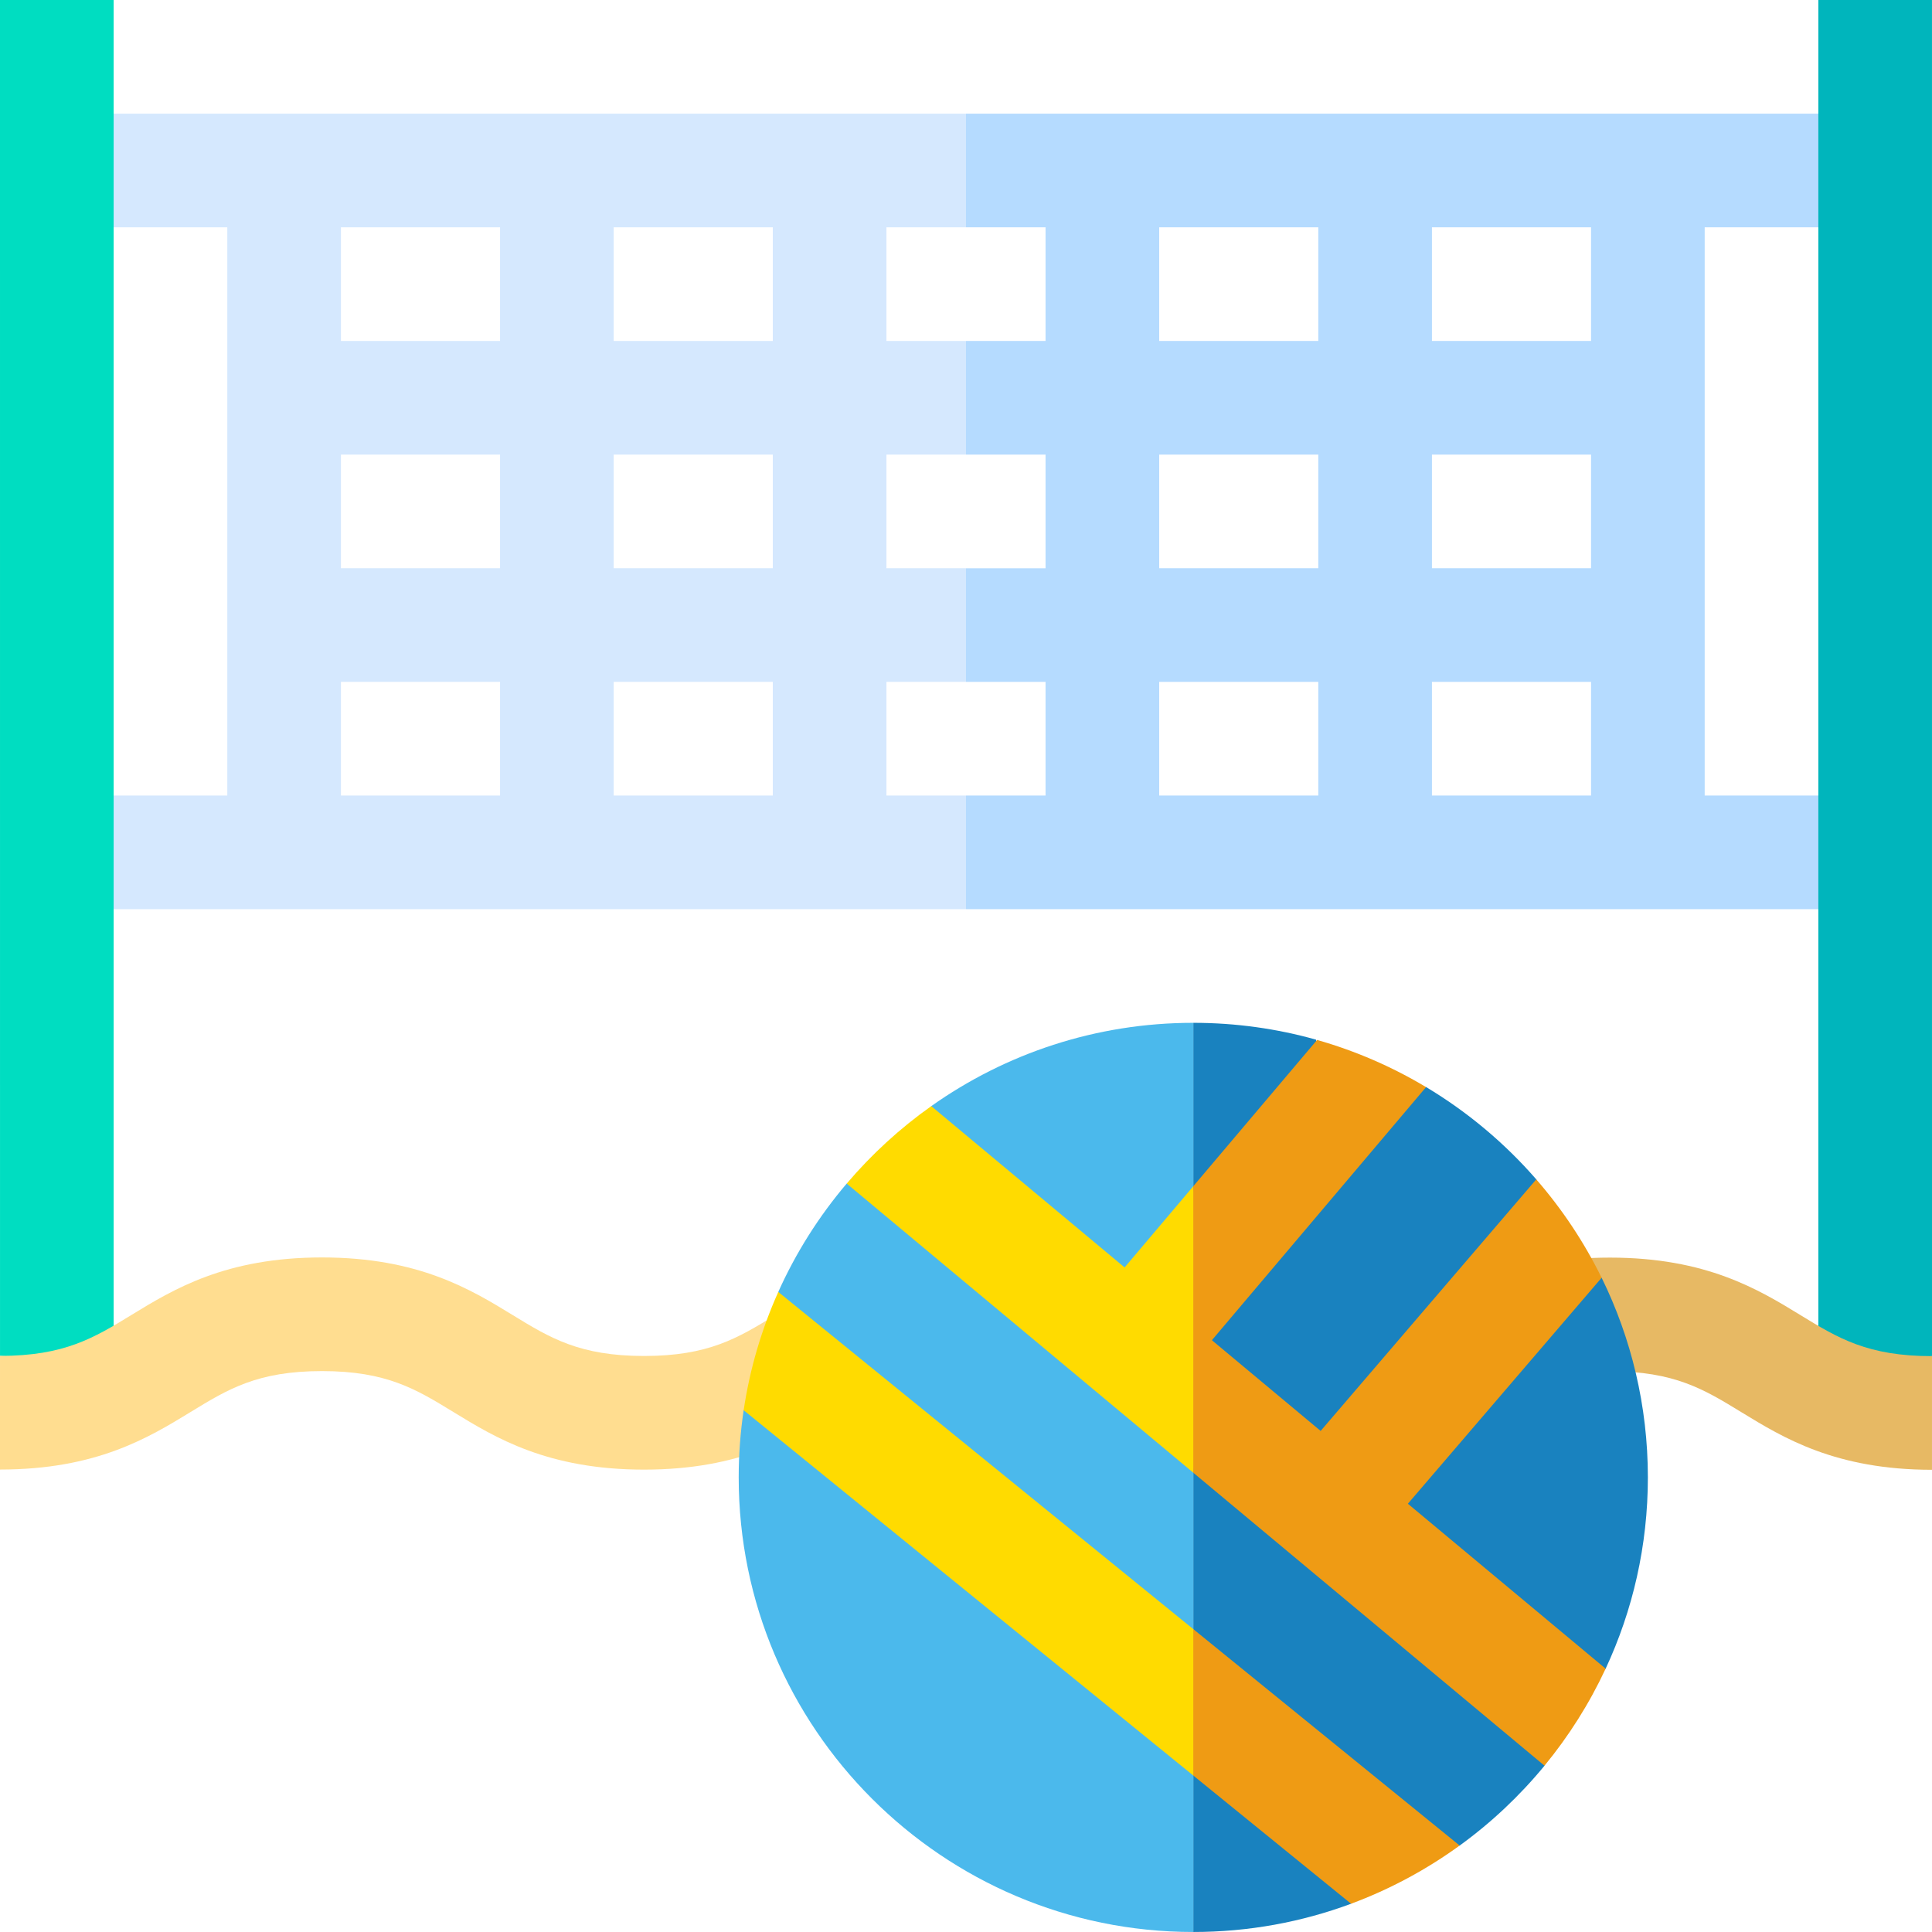 <svg id="Capa_1" enable-background="new 0 0 510.004 510.004" height="512" viewBox="0 0 510.004 510.004" width="512" xmlns="http://www.w3.org/2000/svg"><g><path d="m255 60.002v-30h-240v30h45v150h-45v30h240v-30h-21v-30h21v-30h-21v-30h21v-30h-21v-30zm-123 150h-42v-30h42zm0-60h-42v-30h42zm0-60h-42v-30h42zm72 120h-42v-30h42zm0-60h-42v-30h42zm0-60h-42v-30h42z" fill="#d5e8fe"/><path d="m495 60.002v-30h-240v30h21v30h-21v30h21v30h-21v30h21v30h-21v30h240v-30h-45v-150zm-147 150h-42v-30h42zm0-60h-42v-30h42zm0-60h-42v-30h42zm72 120h-42v-30h42zm0-60h-42v-30h42zm0-60h-42v-30h42z" fill="#b5dbff"/><path d="m30 360.002-29.996-2.077-.004-357.923h30z" fill="#00ddc1"/><path d="m510.004 357.991-30.004 2.011v-360h30z" fill="#00b5bc"/><path d="m170.022 387.947c-.006 0-.01 0-.016 0-25.476-.003-39.255-8.436-50.327-15.211-9.859-6.033-17.646-10.798-34.673-10.8-.003 0-.009 0-.012 0-17.021 0-24.805 4.762-34.664 10.791-11.071 6.771-24.852 15.197-50.315 15.198-.006 0-.01 0-.016 0l.004-30h.013c17.019 0 24.805-4.762 34.663-10.791 11.071-6.771 24.854-15.198 50.316-15.198h.015c25.476.003 39.255 8.436 50.327 15.211 9.859 6.033 17.646 10.798 34.673 10.8h.013c17.019 0 24.768-4.74 34.58-10.741l15.652 25.593c-11.034 6.748-24.77 15.148-50.233 15.148z" fill="#ffdd90"/><path d="m510 387.991c-25.474-.003-39.253-8.436-50.325-15.211-9.858-6.033-17.645-10.798-34.669-10.8-.005 0-.01 0-.015 0-4.523 0-8.534.335-12.264 1.025l-5.455-29.5c5.548-1.026 11.345-1.525 17.717-1.525h.021c25.473.003 39.251 8.436 50.323 15.211 9.858 6.033 17.645 10.798 34.67 10.8z" fill="#e7b964"/><path d="m435 390.002c0 18.026-3.995 35.136-11.146 50.492l-13.777 9.739-2.362 15.874c-6.532 7.944-14.063 15.036-22.399 21.084l-20.536.625-8.128 14.733c-12.981 4.819-27.015 7.453-41.652 7.453v-240c11.222 0 22.09 1.548 32.4 4.443l2.755 18.535 26.3-6.017c10.942 6.551 20.76 14.794 29.088 24.366.634.745 1.73 19.233 1.73 19.233l15.524 6.736c7.813 15.918 12.203 33.808 12.203 52.704z" fill="#1982bf"/><path d="m315 270.002v240c-66.17 0-120-53.83-120-120 0-6.023.446-11.943 1.307-17.73l9.243-10.456-.103-20.775c4.666-10.4 10.77-20.019 18.058-28.603l20.814 1.312 1.511-21.757c19.562-13.847 43.433-21.991 69.17-21.991z" fill="#4bb9ec"/><path d="m315 313.142 4.91 40.64-4.91 34.98-91.49-76.32c6.55-7.71 14.05-14.59 22.32-20.45l51.04 42.58z" fill="#ffdb00"/><path d="m423.85 440.492c-4.3 9.23-9.74 17.83-16.14 25.61l-92.71-77.34v-75.62l32.68-38.62c10.2 2.9 19.86 7.11 28.77 12.45l-56.54 66.81 28.71 23.95 56.92-66.4c6.81 7.83 12.63 16.55 17.25 25.97l-51.14 59.65z" fill="#ef9b14"/><path d="m315 430.052 12 19.95-12 18.7-118.69-96.43c1.63-10.96 4.75-21.44 9.14-31.23z" fill="#ffdb00"/><path d="m385.31 487.182c-8.74 6.34-18.37 11.54-28.66 15.36l-41.65-33.84v-38.65z" fill="#ef9b14"/></g></svg>